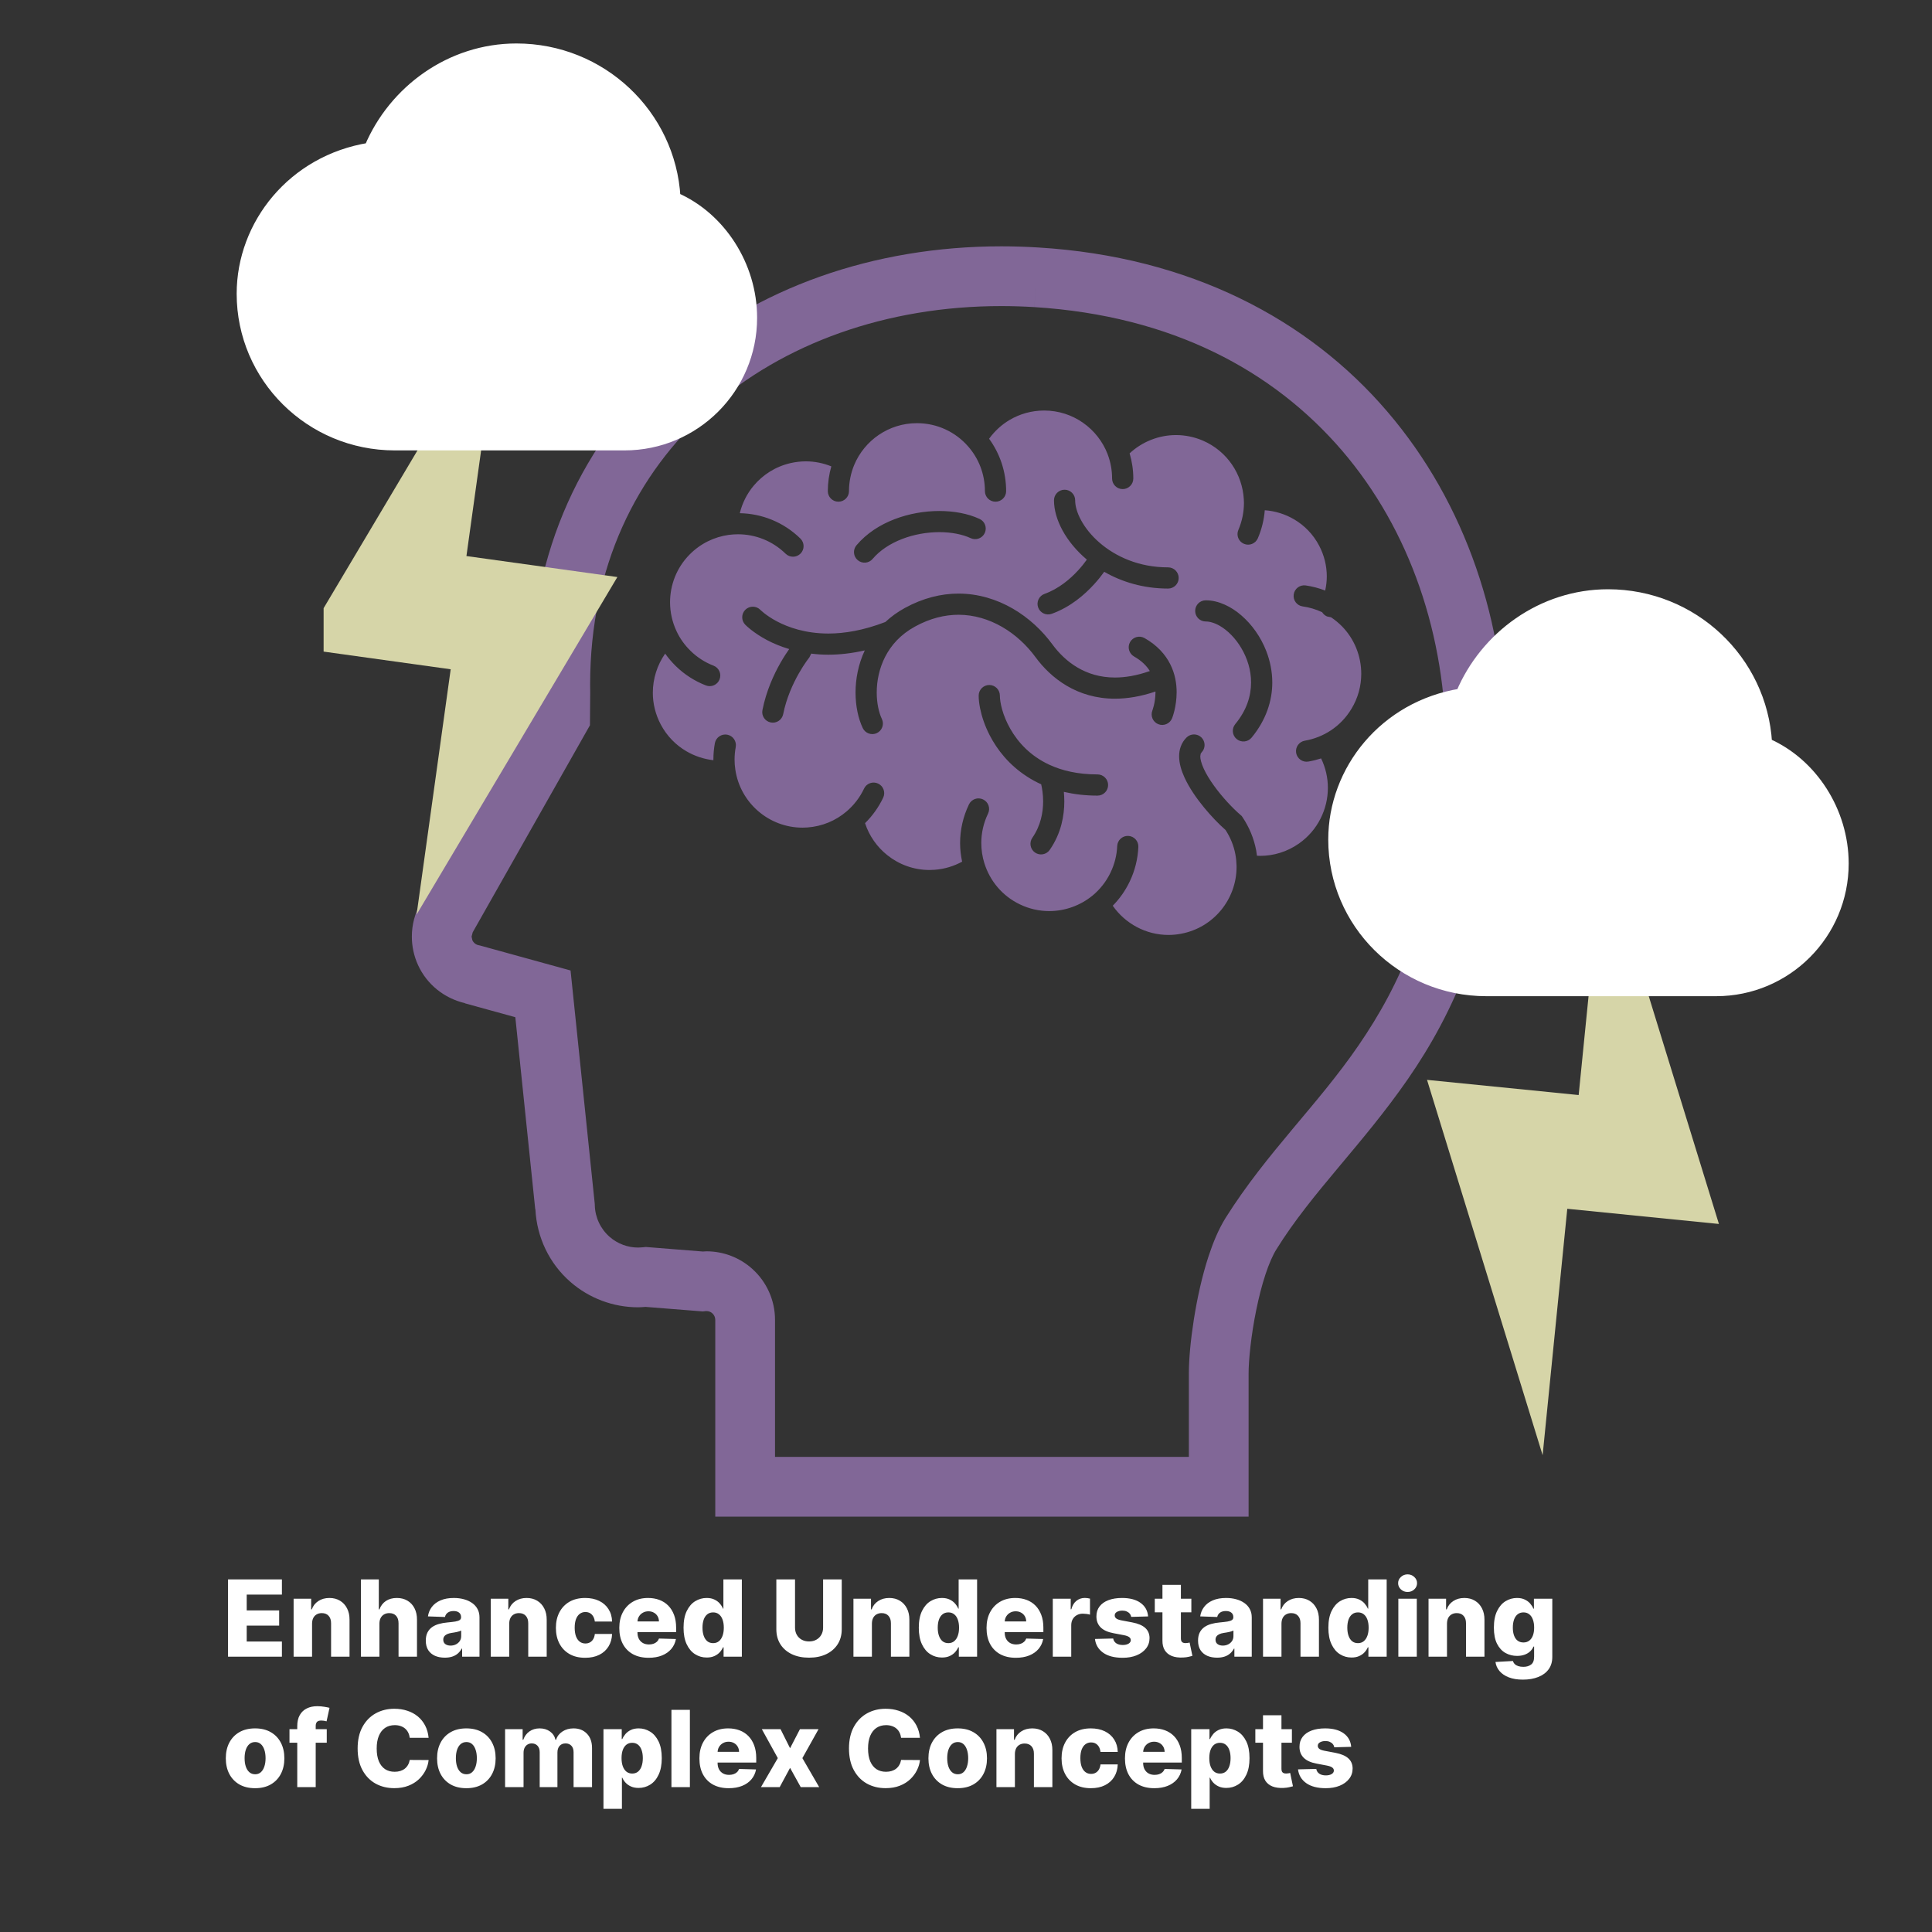 <svg width="400" height="400" viewBox="0 0 400 400" fill="none" xmlns="http://www.w3.org/2000/svg">
<rect x="0" y="0" width="400" height="400" fill="#333333" stroke="none"/>
<g clip-path="url(#clip0_1_2)">
<g clip-path="url(#clip1_1_2)">
<path d="M277.78 129.614C277.124 128.95 276.387 128.342 275.577 127.802L274.748 127.629C274.313 127.44 273.967 127.13 273.741 126.755C272.445 126.143 271.087 125.749 269.707 125.551C268.514 125.386 267.677 124.279 267.85 123.078C268.011 121.879 269.126 121.041 270.319 121.206C271.684 121.407 273.052 121.754 274.365 122.269C274.578 121.311 274.699 120.332 274.699 119.346C274.695 117.188 274.188 115.009 273.109 112.96C271.876 110.616 270.069 108.788 267.955 107.54C266.102 106.445 264.009 105.793 261.858 105.64C261.702 107.6 261.235 109.553 260.421 111.446C259.938 112.557 258.654 113.069 257.538 112.589C256.427 112.114 255.912 110.826 256.391 109.714C257.172 107.891 257.538 106.014 257.547 104.154L257.518 103.361C257.369 100.784 256.516 98.295 255.062 96.173C253.608 94.055 251.571 92.32 249.035 91.221C247.215 90.443 245.33 90.077 243.474 90.077C239.918 90.077 236.475 91.447 233.875 93.862C234.361 95.517 234.639 97.26 234.639 99.073C234.639 100.281 233.649 101.263 232.441 101.263C231.233 101.263 230.246 100.281 230.246 99.073C230.246 97.297 229.92 95.613 229.324 94.047H229.329C228.318 91.41 226.53 89.139 224.239 87.537C221.956 85.934 219.19 84.996 216.178 84.996C213.565 84.996 211.129 85.709 209.035 86.941C207.36 87.931 205.914 89.268 204.779 90.838C206.998 93.878 208.31 97.635 208.31 101.686C208.31 102.894 207.324 103.872 206.112 103.872C204.903 103.872 203.917 102.894 203.917 101.686C203.917 98.127 202.608 94.889 200.43 92.413C197.846 89.461 194.073 87.614 189.845 87.614C186.91 87.614 184.208 88.503 181.948 90.033C179.698 91.564 177.906 93.73 176.847 96.275C176.162 97.937 175.772 99.77 175.772 101.686C175.772 102.894 174.793 103.872 173.581 103.872C172.369 103.872 171.391 102.894 171.391 101.686C171.391 99.906 171.649 98.191 172.116 96.556C170.465 95.888 168.677 95.517 166.841 95.517C165.799 95.517 164.752 95.638 163.688 95.876C160.564 96.597 157.951 98.28 156.038 100.559C154.661 102.202 153.678 104.154 153.167 106.252C157.697 106.332 162.222 108.084 165.718 111.506C166.58 112.356 166.596 113.741 165.75 114.603C164.901 115.472 163.515 115.481 162.65 114.639C159.904 111.962 156.365 110.62 152.805 110.616C152.169 110.616 151.532 110.66 150.896 110.741H150.888H150.884C147.901 111.156 145.026 112.516 142.742 114.844C140.061 117.582 138.732 121.118 138.728 124.685C138.728 126.719 139.171 128.768 140.056 130.653C140.745 132.138 141.712 133.523 142.96 134.739V134.743C144.369 136.128 145.996 137.151 147.732 137.819C148.855 138.258 149.423 139.527 148.98 140.654C148.541 141.789 147.277 142.353 146.146 141.91C143.879 141.032 141.737 139.688 139.884 137.872C139.075 137.074 138.354 136.225 137.714 135.323C136.059 137.695 135.161 140.533 135.161 143.424C135.161 145.664 135.697 147.922 136.828 150.044C138.1 152.42 139.941 154.272 142.107 155.536C143.818 156.539 145.731 157.171 147.704 157.393L147.7 157.26C147.7 156.1 147.809 154.965 148.006 153.861C148.232 152.67 149.379 151.892 150.563 152.106C151.755 152.327 152.54 153.47 152.327 154.662C152.169 155.503 152.085 156.377 152.085 157.259L152.121 158.278L152.238 159.305V159.317L152.242 159.337C153.249 166.215 159.192 171.356 166.149 171.356L167.16 171.316H167.164C170.249 171.094 173.019 169.902 175.217 168.046C176.759 166.746 178.023 165.115 178.89 163.278C179.401 162.179 180.717 161.713 181.809 162.232C182.904 162.747 183.371 164.051 182.856 165.147C181.918 167.124 180.637 168.908 179.099 170.426C179.961 173.075 181.579 175.35 183.693 177.041C186.11 178.978 189.157 180.122 192.451 180.122L193.466 180.082H193.47C195.556 179.933 197.484 179.333 199.196 178.398C198.93 177.138 198.777 175.85 198.777 174.545C198.777 171.855 199.377 169.113 200.617 166.536C201.145 165.445 202.453 164.99 203.541 165.517C204.632 166.037 205.095 167.35 204.567 168.441C203.613 170.418 203.166 172.496 203.166 174.545C203.166 175.978 203.388 177.408 203.814 178.765H203.819C204.942 182.344 207.479 185.473 211.131 187.228C213.104 188.183 215.181 188.63 217.227 188.63C220.476 188.63 223.653 187.494 226.174 185.437L226.182 185.433C227.713 184.172 228.993 182.578 229.915 180.673L229.919 180.665C230.777 178.885 231.228 177.021 231.304 175.161C231.36 173.952 232.379 173.01 233.595 173.067C234.803 173.119 235.737 174.142 235.684 175.35C235.579 177.79 234.988 180.254 233.864 182.577V182.573C232.962 184.453 231.775 186.109 230.382 187.522C232.966 191.234 237.267 193.574 241.918 193.57C242.779 193.57 243.657 193.489 244.539 193.32C247.925 192.684 250.78 190.892 252.809 188.428C254.835 185.959 256.015 182.823 256.015 179.512L256.011 179.215V179.199C255.995 178.454 255.918 177.673 255.773 176.887C255.423 175.023 254.71 173.331 253.732 171.838C252.315 170.589 250.74 168.959 249.255 167.147C247.672 165.214 246.215 163.1 245.236 160.97C244.592 159.545 244.133 158.104 244.125 156.586C244.125 155.913 244.217 155.217 244.471 154.549C244.717 153.868 245.119 153.224 245.659 152.692C246.512 151.843 247.897 151.843 248.755 152.692C249.609 153.554 249.609 154.947 248.755 155.797L248.59 156.059L248.505 156.586C248.497 157.138 248.727 158.072 249.222 159.147C249.713 160.218 250.442 161.422 251.3 162.61C252.999 164.989 255.202 167.325 256.86 168.75L257.086 168.944L257.251 169.189C258.608 171.211 259.603 173.538 260.082 176.079V176.083L260.239 177.17L260.895 177.198C263.674 177.194 266.472 176.372 268.932 174.645C270.889 173.268 272.379 171.5 273.386 169.515C274.396 167.526 274.924 165.327 274.924 163.113C274.924 161.039 274.456 158.957 273.522 157.021C272.656 157.299 271.778 157.52 270.889 157.673C269.697 157.886 268.565 157.077 268.352 155.886C268.15 154.69 268.956 153.562 270.148 153.353C274.029 152.684 277.585 150.422 279.783 146.79C281.177 144.507 281.833 141.994 281.833 139.51C281.833 135.849 280.419 132.27 277.786 129.616L277.78 129.614ZM177.331 112.888C179.424 110.411 182.203 108.651 185.19 107.5C188.19 106.348 191.403 105.796 194.488 105.796C197.488 105.801 200.37 106.308 202.818 107.444C203.914 107.943 204.393 109.251 203.885 110.351C203.382 111.446 202.081 111.929 200.974 111.422C199.283 110.629 196.968 110.174 194.488 110.174C191.935 110.174 189.213 110.644 186.769 111.595C184.325 112.533 182.179 113.935 180.668 115.714C179.895 116.641 178.506 116.761 177.58 115.972C176.658 115.191 176.542 113.81 177.331 112.888ZM227.227 164.725C224.678 164.725 222.367 164.435 220.257 163.948C220.314 164.552 220.354 165.224 220.354 165.937C220.354 167.367 220.196 169.001 219.75 170.716C219.299 172.427 218.538 174.227 217.338 175.955C216.65 176.953 215.284 177.199 214.29 176.51C213.291 175.821 213.05 174.461 213.73 173.458C214.615 172.181 215.167 170.877 215.506 169.592C215.844 168.308 215.969 167.06 215.969 165.937C215.973 164.386 215.735 163.11 215.566 162.381C214.495 161.898 213.508 161.354 212.587 160.746C208.915 158.37 206.459 155.234 204.916 152.25C203.882 150.249 203.253 148.316 202.915 146.637C202.722 145.678 202.625 144.809 202.625 144.019C202.625 142.803 203.608 141.821 204.82 141.821C206.031 141.821 207.014 142.803 207.014 144.019C207.01 144.655 207.147 145.723 207.493 146.935C207.84 148.151 208.391 149.532 209.188 150.921C210.787 153.715 213.328 156.514 217.25 158.33C219.871 159.546 223.132 160.335 227.227 160.335C228.439 160.335 229.421 161.318 229.421 162.529C229.421 163.743 228.439 164.725 227.227 164.725ZM242.665 148.715C242.214 149.835 240.938 150.383 239.81 149.935C238.687 149.484 238.147 148.216 238.59 147.093V147.088L238.602 147.056L238.667 146.863L238.893 146.074C239.058 145.382 239.227 144.403 239.227 143.328L239.223 143.175C236.211 144.198 233.417 144.656 230.844 144.656C226.954 144.664 223.588 143.598 220.85 141.979C218.108 140.361 215.974 138.218 214.379 136.04C212.567 133.572 210.192 131.357 207.47 129.791C204.74 128.22 201.688 127.286 198.447 127.278C195.608 127.286 192.588 127.995 189.435 129.726C186.444 131.369 184.519 133.555 183.275 135.955C182.039 138.359 181.515 140.984 181.519 143.376C181.511 145.591 181.978 147.595 182.586 148.86C183.105 149.955 182.634 151.26 181.543 151.779C180.452 152.299 179.143 151.828 178.624 150.737C177.67 148.715 177.138 146.17 177.13 143.376C177.134 140.598 177.686 137.561 179.043 134.659C176.322 135.275 173.793 135.549 171.49 135.549C170.245 135.549 169.073 135.468 167.958 135.323L167.551 136.145L167.547 136.152L167.515 136.185L167.398 136.334L166.931 136.97C166.532 137.542 165.98 138.376 165.38 139.438C164.185 141.544 162.816 144.516 162.151 147.853C161.914 149.041 160.762 149.819 159.574 149.577C158.386 149.339 157.613 148.188 157.859 146.992C158.648 143.034 160.207 139.667 161.563 137.272C162.272 136.032 162.921 135.05 163.395 134.381C161.608 133.846 160.061 133.189 158.797 132.52C155.91 130.986 154.408 129.448 154.28 129.323C153.442 128.449 153.466 127.064 154.336 126.223C155.209 125.385 156.591 125.409 157.432 126.271L157.457 126.295L157.585 126.42L158.213 126.947C158.784 127.398 159.667 128.018 160.846 128.646C163.214 129.894 166.749 131.159 171.489 131.167C174.818 131.167 178.744 130.531 183.306 128.776C184.462 127.7 185.794 126.718 187.325 125.881C191.077 123.823 194.858 122.897 198.446 122.897C202.545 122.897 206.358 124.089 209.66 125.989C212.961 127.898 215.76 130.511 217.914 133.451C219.223 135.226 220.942 136.946 223.072 138.197C225.214 139.454 227.746 140.272 230.843 140.275C232.965 140.275 235.356 139.881 238.062 138.93C237.402 137.871 236.42 136.848 234.801 135.922C233.746 135.322 233.372 133.986 233.968 132.935C234.567 131.876 235.9 131.513 236.955 132.101C239.548 133.563 241.284 135.5 242.29 137.525C243.309 139.542 243.611 141.588 243.611 143.327C243.599 146.364 242.725 148.559 242.665 148.715ZM241.844 121.855C236.722 121.855 232.241 120.474 228.617 118.384C228.105 119.093 227.421 119.983 226.539 120.949C224.554 123.127 221.638 125.684 217.737 127.085C216.589 127.488 215.341 126.9 214.934 125.757C214.528 124.613 215.128 123.361 216.259 122.958C219.138 121.931 221.546 119.914 223.213 118.09C223.986 117.256 224.586 116.467 225.021 115.863C222.859 114.036 221.152 111.954 219.98 109.812C218.869 107.758 218.224 105.64 218.217 103.583C218.217 102.375 219.199 101.392 220.411 101.392C221.619 101.392 222.601 102.375 222.601 103.583C222.593 104.69 222.98 106.168 223.833 107.718C224.675 109.272 225.955 110.891 227.63 112.341C230.98 115.244 235.816 117.466 241.844 117.466C243.056 117.466 244.034 118.453 244.034 119.665C244.034 120.872 243.055 121.855 241.844 121.855ZM259.125 152.726C258.356 153.652 256.971 153.789 256.037 153.012C255.103 152.243 254.974 150.858 255.739 149.928C258.131 147.024 259.013 144.101 259.02 141.303C259.029 138.754 258.247 136.294 257.023 134.22C255.815 132.15 254.145 130.492 252.538 129.57C251.459 128.95 250.444 128.672 249.639 128.672C248.426 128.672 247.448 127.694 247.448 126.482C247.448 125.27 248.427 124.287 249.639 124.287C250.971 124.287 252.276 124.613 253.516 125.161C254.752 125.701 255.92 126.47 257.007 127.408C259.177 129.284 261.022 131.837 262.181 134.829C262.946 136.826 263.413 139.017 263.413 141.304C263.417 145.064 262.133 149.09 259.125 152.726Z" fill="#816797"/>
<path d="M155.587 262.561L155.736 262.693C155.732 262.689 155.732 262.689 155.728 262.685L155.587 262.561Z" fill="#816797"/>
<path d="M287.211 85.197C270.898 66.124 246.365 53.134 214.93 51.237C212.373 51.08 209.829 51 207.308 51C180.87 51 156.549 59.584 138.72 75.344C120.879 91.064 109.77 114.079 109.81 141.645C109.81 142.269 109.814 142.893 109.826 143.522L109.798 146.847L87.105 186.923C85.885 189.085 85.268 191.497 85.268 193.909C85.268 195.922 85.696 197.944 86.561 199.828C88.393 203.826 91.996 206.701 96.264 207.691L96.256 207.727L106.693 210.602L110.816 250.372L110.849 250.368C111.139 256.163 113.724 261.602 118.113 265.419C122.015 268.818 126.995 270.662 132.117 270.662C132.636 270.662 133.148 270.614 133.663 270.578L145.489 271.516L146.081 271.452L146.27 271.443C146.725 271.443 147.148 271.605 147.474 271.898L147.494 271.919C147.869 272.257 148.09 272.752 148.09 273.26V314H258.509V307.815C258.509 307.815 258.509 291.061 258.509 284.378C258.497 281.687 259.033 276.369 260.088 271.239C260.611 268.666 261.259 266.101 261.992 263.883C262.717 261.669 263.555 259.784 264.255 258.685C271.6 246.847 281.984 237.135 291.494 223.401C300.993 209.678 309.09 191.877 311.309 164.867C311.591 161.481 311.732 158.094 311.732 154.725C311.732 129.119 303.55 104.254 287.211 85.197ZM298.98 163.835C296.834 188.941 289.811 203.963 281.307 216.385C272.815 228.795 262.314 238.551 253.766 252.125C252.276 254.525 251.185 257.183 250.247 260.009C248.854 264.241 247.859 268.855 247.179 273.152C246.502 277.46 246.144 281.366 246.14 284.378C246.14 288.67 246.14 295.161 246.14 301.631H160.46V273.26C160.46 269.229 158.744 265.392 155.74 262.699C153.119 260.343 149.737 259.071 146.27 259.071C146.016 259.071 145.771 259.099 145.521 259.115L133.707 258.173L133.128 258.237L132.117 258.294C129.967 258.294 127.873 257.517 126.234 256.091C124.342 254.444 123.222 252.077 123.149 249.56L123.146 249.327L118.129 200.928L99.325 195.742L99.099 195.698C98.528 195.585 98.049 195.207 97.803 194.675L97.637 193.91L97.871 193.016L122.143 150.154L122.195 143.458V143.369C122.183 142.79 122.179 142.217 122.179 141.646C122.22 117.375 131.653 98.16 146.914 84.611C162.191 71.093 183.523 63.37 207.308 63.37C209.575 63.37 211.862 63.443 214.165 63.584L214.548 57.411L214.169 63.584C242.649 65.376 263.611 76.739 277.82 93.251C292.006 109.776 299.363 131.724 299.363 154.724C299.363 157.747 299.238 160.787 298.98 163.835Z" fill="#816797"/>
<path d="M127.82 119.47L96.57 115.125L103.629 64.345L62.06 134.222L93.311 138.567L86.251 189.347L127.82 119.47Z" fill="#D6D5A8"/>
</g>
<path d="M295.451 223.576L326.846 226.717L331.949 175.703L355.884 253.408L324.489 250.267L319.385 301.281L295.451 223.576Z" fill="#D6D5A8"/>
<path d="M50 60.815C50 78.176 64.204 92.25 81.725 92.25H129.312C143.914 92.25 155.75 80.405 155.75 65.794C155.75 54.946 149.225 44.926 139.887 40.844C138.899 23.645 124.518 10 106.925 10C93.189 10 81.413 18.732 76.438 30.562C60.575 33.133 50 46.426 50 60.815Z" fill="white" stroke="white" stroke-width="2" stroke-linecap="round" stroke-linejoin="round"/>
<path d="M276 173.815C276 191.176 290.204 205.25 307.725 205.25H355.312C369.914 205.25 381.75 193.405 381.75 178.794C381.75 167.946 375.225 157.926 365.887 153.844C364.899 136.645 350.518 123 332.925 123C319.189 123 307.413 131.732 302.438 143.562C286.575 146.133 276 159.426 276 173.815Z" fill="white" stroke="white" stroke-width="2" stroke-linecap="round" stroke-linejoin="round"/>
<path d="M47.211 343V327H58.367V330.141H51.078V333.422H57.797V336.57H51.078V339.859H58.367V343H47.211ZM64.609 336.156V343H60.789V331H64.422V333.203H64.555C64.82 332.469 65.273 331.893 65.914 331.477C66.555 331.055 67.318 330.844 68.203 330.844C69.047 330.844 69.779 331.034 70.398 331.414C71.023 331.789 71.508 332.315 71.852 332.992C72.201 333.664 72.372 334.451 72.367 335.352V343H68.547V336.102C68.552 335.435 68.383 334.914 68.039 334.539C67.701 334.164 67.229 333.977 66.625 333.977C66.224 333.977 65.87 334.065 65.562 334.242C65.26 334.414 65.026 334.661 64.859 334.984C64.698 335.307 64.615 335.698 64.609 336.156ZM78.553 336.156V343H74.732V327H78.428V333.203H78.561C78.831 332.464 79.274 331.885 79.889 331.469C80.508 331.052 81.266 330.844 82.162 330.844C83.006 330.844 83.74 331.031 84.365 331.406C84.99 331.776 85.475 332.299 85.818 332.977C86.167 333.654 86.339 334.445 86.334 335.352V343H82.514V336.102C82.519 335.435 82.352 334.914 82.014 334.539C81.675 334.164 81.199 333.977 80.584 333.977C80.183 333.977 79.829 334.065 79.522 334.242C79.219 334.414 78.982 334.661 78.811 334.984C78.644 335.307 78.558 335.698 78.553 336.156ZM92.102 343.203C91.336 343.203 90.656 343.076 90.062 342.82C89.474 342.56 89.008 342.169 88.664 341.648C88.326 341.122 88.156 340.464 88.156 339.672C88.156 339.005 88.273 338.443 88.508 337.984C88.742 337.526 89.065 337.154 89.477 336.867C89.888 336.581 90.362 336.365 90.898 336.219C91.435 336.068 92.008 335.966 92.617 335.914C93.299 335.852 93.849 335.786 94.266 335.719C94.682 335.646 94.984 335.544 95.172 335.414C95.365 335.279 95.461 335.089 95.461 334.844V334.805C95.461 334.404 95.323 334.094 95.047 333.875C94.771 333.656 94.398 333.547 93.93 333.547C93.424 333.547 93.018 333.656 92.711 333.875C92.404 334.094 92.208 334.396 92.125 334.781L88.602 334.656C88.706 333.927 88.974 333.276 89.406 332.703C89.844 332.125 90.443 331.672 91.203 331.344C91.969 331.01 92.888 330.844 93.961 330.844C94.727 330.844 95.432 330.935 96.078 331.117C96.724 331.294 97.287 331.555 97.766 331.898C98.245 332.237 98.615 332.654 98.875 333.148C99.141 333.643 99.273 334.208 99.273 334.844V343H95.68V341.328H95.586C95.372 341.734 95.099 342.078 94.766 342.359C94.438 342.641 94.049 342.852 93.602 342.992C93.159 343.133 92.659 343.203 92.102 343.203ZM93.281 340.703C93.693 340.703 94.062 340.62 94.391 340.453C94.724 340.286 94.99 340.057 95.188 339.766C95.385 339.469 95.484 339.125 95.484 338.734V337.594C95.375 337.651 95.242 337.703 95.086 337.75C94.935 337.797 94.768 337.841 94.586 337.883C94.404 337.924 94.216 337.961 94.023 337.992C93.831 338.023 93.646 338.052 93.469 338.078C93.109 338.135 92.802 338.224 92.547 338.344C92.297 338.464 92.104 338.62 91.969 338.812C91.838 339 91.773 339.224 91.773 339.484C91.773 339.88 91.914 340.182 92.195 340.391C92.482 340.599 92.844 340.703 93.281 340.703ZM105.43 336.156V343H101.609V331H105.242V333.203H105.375C105.641 332.469 106.094 331.893 106.734 331.477C107.375 331.055 108.138 330.844 109.023 330.844C109.867 330.844 110.599 331.034 111.219 331.414C111.844 331.789 112.328 332.315 112.672 332.992C113.021 333.664 113.193 334.451 113.188 335.352V343H109.367V336.102C109.372 335.435 109.203 334.914 108.859 334.539C108.521 334.164 108.049 333.977 107.445 333.977C107.044 333.977 106.69 334.065 106.383 334.242C106.081 334.414 105.846 334.661 105.68 334.984C105.518 335.307 105.435 335.698 105.43 336.156ZM121.154 343.227C119.889 343.227 118.803 342.966 117.896 342.445C116.995 341.924 116.303 341.201 115.818 340.273C115.334 339.341 115.092 338.263 115.092 337.039C115.092 335.81 115.334 334.732 115.818 333.805C116.308 332.872 117.003 332.146 117.904 331.625C118.811 331.104 119.891 330.844 121.146 330.844C122.256 330.844 123.222 331.044 124.045 331.445C124.873 331.846 125.519 332.414 125.982 333.148C126.451 333.878 126.699 334.734 126.725 335.719H123.154C123.081 335.104 122.873 334.622 122.529 334.273C122.191 333.924 121.748 333.75 121.201 333.75C120.758 333.75 120.37 333.875 120.037 334.125C119.704 334.37 119.443 334.734 119.256 335.219C119.074 335.698 118.982 336.292 118.982 337C118.982 337.708 119.074 338.307 119.256 338.797C119.443 339.281 119.704 339.648 120.037 339.898C120.37 340.143 120.758 340.266 121.201 340.266C121.555 340.266 121.868 340.19 122.139 340.039C122.415 339.888 122.641 339.667 122.818 339.375C122.995 339.078 123.107 338.719 123.154 338.297H126.725C126.688 339.286 126.441 340.151 125.982 340.891C125.529 341.63 124.891 342.206 124.068 342.617C123.251 343.023 122.279 343.227 121.154 343.227ZM134.289 343.227C133.034 343.227 131.951 342.979 131.039 342.484C130.133 341.984 129.435 341.273 128.945 340.352C128.461 339.424 128.219 338.323 128.219 337.047C128.219 335.807 128.464 334.724 128.953 333.797C129.443 332.865 130.133 332.141 131.023 331.625C131.914 331.104 132.964 330.844 134.172 330.844C135.026 330.844 135.807 330.977 136.516 331.242C137.224 331.508 137.836 331.901 138.352 332.422C138.867 332.943 139.268 333.586 139.555 334.352C139.841 335.112 139.984 335.984 139.984 336.969V337.922H129.555V335.703H136.43C136.424 335.297 136.328 334.935 136.141 334.617C135.953 334.299 135.695 334.052 135.367 333.875C135.044 333.693 134.672 333.602 134.25 333.602C133.823 333.602 133.44 333.698 133.102 333.891C132.763 334.078 132.495 334.336 132.297 334.664C132.099 334.987 131.995 335.354 131.984 335.766V338.023C131.984 338.513 132.081 338.943 132.273 339.312C132.466 339.677 132.74 339.961 133.094 340.164C133.448 340.367 133.87 340.469 134.359 340.469C134.698 340.469 135.005 340.422 135.281 340.328C135.557 340.234 135.794 340.096 135.992 339.914C136.19 339.732 136.339 339.508 136.438 339.242L139.945 339.344C139.799 340.13 139.479 340.815 138.984 341.398C138.495 341.977 137.852 342.427 137.055 342.75C136.258 343.068 135.336 343.227 134.289 343.227ZM146.318 343.172C145.433 343.172 144.628 342.943 143.904 342.484C143.18 342.026 142.602 341.339 142.17 340.422C141.738 339.505 141.521 338.367 141.521 337.008C141.521 335.596 141.745 334.435 142.193 333.523C142.641 332.612 143.227 331.937 143.951 331.5C144.68 331.062 145.464 330.844 146.303 330.844C146.933 330.844 147.472 330.953 147.92 331.172C148.368 331.385 148.738 331.661 149.029 332C149.321 332.339 149.542 332.69 149.693 333.055H149.771V327H153.592V343H149.811V341.055H149.693C149.532 341.424 149.303 341.771 149.006 342.094C148.709 342.417 148.337 342.677 147.889 342.875C147.446 343.073 146.923 343.172 146.318 343.172ZM147.646 340.195C148.11 340.195 148.506 340.065 148.834 339.805C149.162 339.539 149.415 339.167 149.592 338.687C149.769 338.208 149.857 337.646 149.857 337C149.857 336.344 149.769 335.779 149.592 335.305C149.42 334.831 149.167 334.466 148.834 334.211C148.506 333.956 148.11 333.828 147.646 333.828C147.173 333.828 146.771 333.958 146.443 334.219C146.115 334.479 145.865 334.846 145.693 335.32C145.527 335.794 145.443 336.354 145.443 337C145.443 337.646 145.529 338.208 145.701 338.687C145.873 339.167 146.12 339.539 146.443 339.805C146.771 340.065 147.173 340.195 147.646 340.195ZM170.414 327H174.273V337.32C174.273 338.513 173.99 339.552 173.422 340.437C172.854 341.318 172.063 342 171.047 342.484C170.031 342.964 168.852 343.203 167.508 343.203C166.148 343.203 164.961 342.964 163.945 342.484C162.93 342 162.141 341.318 161.578 340.437C161.016 339.552 160.734 338.513 160.734 337.32V327H164.602V336.984C164.602 337.536 164.721 338.029 164.961 338.461C165.206 338.893 165.547 339.232 165.984 339.477C166.422 339.721 166.93 339.844 167.508 339.844C168.086 339.844 168.591 339.721 169.023 339.477C169.461 339.232 169.802 338.893 170.047 338.461C170.292 338.029 170.414 337.536 170.414 336.984V327ZM180.518 336.156V343H176.697V331H180.33V333.203H180.463C180.729 332.469 181.182 331.893 181.822 331.477C182.463 331.055 183.226 330.844 184.111 330.844C184.955 330.844 185.687 331.034 186.307 331.414C186.932 331.789 187.416 332.315 187.76 332.992C188.109 333.664 188.281 334.451 188.275 335.352V343H184.455V336.102C184.46 335.435 184.291 334.914 183.947 334.539C183.609 334.164 183.137 333.977 182.533 333.977C182.132 333.977 181.778 334.065 181.471 334.242C181.169 334.414 180.934 334.661 180.768 334.984C180.606 335.307 180.523 335.698 180.518 336.156ZM195.023 343.172C194.138 343.172 193.333 342.943 192.609 342.484C191.885 342.026 191.307 341.339 190.875 340.422C190.443 339.505 190.227 338.367 190.227 337.008C190.227 335.596 190.451 334.435 190.898 333.523C191.346 332.612 191.932 331.937 192.656 331.5C193.385 331.062 194.169 330.844 195.008 330.844C195.638 330.844 196.177 330.953 196.625 331.172C197.073 331.385 197.443 331.661 197.734 332C198.026 332.339 198.247 332.69 198.398 333.055H198.477V327H202.297V343H198.516V341.055H198.398C198.237 341.424 198.008 341.771 197.711 342.094C197.414 342.417 197.042 342.677 196.594 342.875C196.151 343.073 195.628 343.172 195.023 343.172ZM196.352 340.195C196.815 340.195 197.211 340.065 197.539 339.805C197.867 339.539 198.12 339.167 198.297 338.687C198.474 338.208 198.563 337.646 198.563 337C198.563 336.344 198.474 335.779 198.297 335.305C198.125 334.831 197.872 334.466 197.539 334.211C197.211 333.956 196.815 333.828 196.352 333.828C195.878 333.828 195.477 333.958 195.148 334.219C194.82 334.479 194.57 334.846 194.398 335.32C194.232 335.794 194.148 336.354 194.148 337C194.148 337.646 194.234 338.208 194.406 338.687C194.578 339.167 194.826 339.539 195.148 339.805C195.477 340.065 195.878 340.195 196.352 340.195ZM210.322 343.227C209.067 343.227 207.984 342.979 207.072 342.484C206.166 341.984 205.468 341.273 204.979 340.352C204.494 339.424 204.252 338.323 204.252 337.047C204.252 335.807 204.497 334.724 204.986 333.797C205.476 332.865 206.166 332.141 207.057 331.625C207.947 331.104 208.997 330.844 210.205 330.844C211.059 330.844 211.84 330.977 212.549 331.242C213.257 331.508 213.869 331.901 214.385 332.422C214.9 332.943 215.301 333.586 215.588 334.352C215.874 335.112 216.018 335.984 216.018 336.969V337.922H205.588V335.703H212.463C212.458 335.297 212.361 334.935 212.174 334.617C211.986 334.299 211.729 334.052 211.4 333.875C211.077 333.693 210.705 333.602 210.283 333.602C209.856 333.602 209.473 333.698 209.135 333.891C208.796 334.078 208.528 334.336 208.33 334.664C208.132 334.987 208.028 335.354 208.018 335.766V338.023C208.018 338.513 208.114 338.943 208.307 339.312C208.499 339.677 208.773 339.961 209.127 340.164C209.481 340.367 209.903 340.469 210.393 340.469C210.731 340.469 211.038 340.422 211.314 340.328C211.59 340.234 211.827 340.096 212.025 339.914C212.223 339.732 212.372 339.508 212.471 339.242L215.979 339.344C215.833 340.13 215.512 340.815 215.018 341.398C214.528 341.977 213.885 342.427 213.088 342.75C212.291 343.068 211.369 343.227 210.322 343.227ZM217.969 343V331H221.68V333.187H221.805C222.023 332.396 222.38 331.807 222.875 331.422C223.37 331.031 223.945 330.836 224.602 330.836C224.779 330.836 224.961 330.849 225.148 330.875C225.336 330.896 225.51 330.93 225.672 330.977V334.297C225.49 334.234 225.25 334.185 224.953 334.148C224.661 334.112 224.401 334.094 224.172 334.094C223.719 334.094 223.31 334.195 222.945 334.398C222.586 334.596 222.302 334.875 222.094 335.234C221.891 335.589 221.789 336.005 221.789 336.484V343H217.969ZM237.705 334.664L234.197 334.758C234.161 334.508 234.062 334.286 233.9 334.094C233.739 333.896 233.528 333.742 233.268 333.633C233.012 333.518 232.715 333.461 232.377 333.461C231.934 333.461 231.557 333.549 231.244 333.727C230.937 333.904 230.786 334.143 230.791 334.445C230.786 334.68 230.88 334.883 231.072 335.055C231.27 335.227 231.622 335.365 232.127 335.469L234.439 335.906C235.637 336.135 236.528 336.516 237.111 337.047C237.7 337.578 237.997 338.281 238.002 339.156C237.997 339.979 237.752 340.695 237.268 341.305C236.788 341.914 236.132 342.388 235.299 342.727C234.465 343.06 233.512 343.227 232.439 343.227C230.726 343.227 229.374 342.875 228.385 342.172C227.4 341.464 226.838 340.516 226.697 339.328L230.471 339.234C230.554 339.672 230.77 340.005 231.119 340.234C231.468 340.464 231.913 340.578 232.455 340.578C232.945 340.578 233.343 340.487 233.65 340.305C233.958 340.122 234.114 339.88 234.119 339.578C234.114 339.307 233.994 339.091 233.76 338.93C233.525 338.763 233.158 338.633 232.658 338.539L230.564 338.141C229.361 337.922 228.465 337.518 227.877 336.93C227.288 336.336 226.997 335.581 227.002 334.664C226.997 333.862 227.21 333.177 227.643 332.609C228.075 332.036 228.689 331.599 229.486 331.297C230.283 330.995 231.223 330.844 232.307 330.844C233.932 330.844 235.213 331.185 236.15 331.867C237.088 332.544 237.606 333.477 237.705 334.664ZM246.656 331V333.812H239.086V331H246.656ZM240.672 328.125H244.492V339.227C244.492 339.461 244.529 339.651 244.602 339.797C244.68 339.937 244.792 340.039 244.938 340.102C245.083 340.159 245.258 340.188 245.461 340.188C245.607 340.188 245.76 340.174 245.922 340.148C246.089 340.117 246.214 340.091 246.297 340.07L246.875 342.828C246.693 342.88 246.435 342.945 246.102 343.023C245.773 343.102 245.38 343.151 244.922 343.172C244.026 343.214 243.258 343.109 242.617 342.859C241.982 342.604 241.495 342.208 241.156 341.672C240.823 341.135 240.661 340.461 240.672 339.648V328.125ZM251.988 343.203C251.223 343.203 250.543 343.076 249.949 342.82C249.361 342.56 248.895 342.169 248.551 341.648C248.212 341.122 248.043 340.464 248.043 339.672C248.043 339.005 248.16 338.443 248.395 337.984C248.629 337.526 248.952 337.154 249.363 336.867C249.775 336.581 250.249 336.365 250.785 336.219C251.322 336.068 251.895 335.966 252.504 335.914C253.186 335.852 253.736 335.786 254.152 335.719C254.569 335.646 254.871 335.544 255.059 335.414C255.251 335.279 255.348 335.089 255.348 334.844V334.805C255.348 334.404 255.21 334.094 254.934 333.875C254.658 333.656 254.285 333.547 253.816 333.547C253.311 333.547 252.905 333.656 252.598 333.875C252.29 334.094 252.095 334.396 252.012 334.781L248.488 334.656C248.592 333.927 248.861 333.276 249.293 332.703C249.73 332.125 250.329 331.672 251.09 331.344C251.855 331.01 252.775 330.844 253.848 330.844C254.613 330.844 255.319 330.935 255.965 331.117C256.611 331.294 257.173 331.555 257.652 331.898C258.132 332.237 258.501 332.654 258.762 333.148C259.027 333.643 259.16 334.208 259.16 334.844V343H255.566V341.328H255.473C255.259 341.734 254.986 342.078 254.652 342.359C254.324 342.641 253.936 342.852 253.488 342.992C253.046 343.133 252.546 343.203 251.988 343.203ZM253.168 340.703C253.579 340.703 253.949 340.62 254.277 340.453C254.611 340.286 254.876 340.057 255.074 339.766C255.272 339.469 255.371 339.125 255.371 338.734V337.594C255.262 337.651 255.129 337.703 254.973 337.75C254.822 337.797 254.655 337.841 254.473 337.883C254.29 337.924 254.103 337.961 253.91 337.992C253.717 338.023 253.533 338.052 253.355 338.078C252.996 338.135 252.689 338.224 252.434 338.344C252.184 338.464 251.991 338.62 251.855 338.812C251.725 339 251.66 339.224 251.66 339.484C251.66 339.88 251.801 340.182 252.082 340.391C252.368 340.599 252.73 340.703 253.168 340.703ZM265.316 336.156V343H261.496V331H265.129V333.203H265.262C265.527 332.469 265.98 331.893 266.621 331.477C267.262 331.055 268.025 330.844 268.91 330.844C269.754 330.844 270.486 331.034 271.105 331.414C271.73 331.789 272.215 332.315 272.559 332.992C272.908 333.664 273.079 334.451 273.074 335.352V343H269.254V336.102C269.259 335.435 269.09 334.914 268.746 334.539C268.408 334.164 267.936 333.977 267.332 333.977C266.931 333.977 266.577 334.065 266.27 334.242C265.967 334.414 265.733 334.661 265.566 334.984C265.405 335.307 265.322 335.698 265.316 336.156ZM279.822 343.172C278.937 343.172 278.132 342.943 277.408 342.484C276.684 342.026 276.106 341.339 275.674 340.422C275.242 339.505 275.025 338.367 275.025 337.008C275.025 335.596 275.249 334.435 275.697 333.523C276.145 332.612 276.731 331.937 277.455 331.5C278.184 331.062 278.968 330.844 279.807 330.844C280.437 330.844 280.976 330.953 281.424 331.172C281.872 331.385 282.242 331.661 282.533 332C282.825 332.339 283.046 332.69 283.197 333.055H283.275V327H287.096V343H283.314V341.055H283.197C283.036 341.424 282.807 341.771 282.51 342.094C282.213 342.417 281.84 342.677 281.393 342.875C280.95 343.073 280.426 343.172 279.822 343.172ZM281.15 340.195C281.614 340.195 282.01 340.065 282.338 339.805C282.666 339.539 282.919 339.167 283.096 338.687C283.273 338.208 283.361 337.646 283.361 337C283.361 336.344 283.273 335.779 283.096 335.305C282.924 334.831 282.671 334.466 282.338 334.211C282.01 333.956 281.614 333.828 281.15 333.828C280.676 333.828 280.275 333.958 279.947 334.219C279.619 334.479 279.369 334.846 279.197 335.32C279.031 335.794 278.947 336.354 278.947 337C278.947 337.646 279.033 338.208 279.205 338.687C279.377 339.167 279.624 339.539 279.947 339.805C280.275 340.065 280.676 340.195 281.15 340.195ZM289.512 343V331H293.332V343H289.512ZM291.426 329.602C290.889 329.602 290.428 329.424 290.043 329.07C289.658 328.711 289.465 328.279 289.465 327.773C289.465 327.273 289.658 326.846 290.043 326.492C290.428 326.133 290.889 325.953 291.426 325.953C291.967 325.953 292.428 326.133 292.809 326.492C293.194 326.846 293.387 327.273 293.387 327.773C293.387 328.279 293.194 328.711 292.809 329.07C292.428 329.424 291.967 329.602 291.426 329.602ZM299.584 336.156V343H295.764V331H299.396V333.203H299.529C299.795 332.469 300.248 331.893 300.889 331.477C301.529 331.055 302.292 330.844 303.178 330.844C304.021 330.844 304.753 331.034 305.373 331.414C305.998 331.789 306.482 332.315 306.826 332.992C307.175 333.664 307.347 334.451 307.342 335.352V343H303.521V336.102C303.527 335.435 303.357 334.914 303.014 334.539C302.675 334.164 302.204 333.977 301.6 333.977C301.199 333.977 300.844 334.065 300.537 334.242C300.235 334.414 300.001 334.661 299.834 334.984C299.673 335.307 299.589 335.698 299.584 336.156ZM315.301 347.75C314.16 347.75 313.184 347.591 312.371 347.273C311.559 346.956 310.921 346.521 310.457 345.969C309.993 345.417 309.715 344.792 309.621 344.094L313.238 343.891C313.306 344.135 313.431 344.349 313.613 344.531C313.801 344.714 314.043 344.854 314.34 344.953C314.642 345.052 314.996 345.102 315.402 345.102C316.043 345.102 316.572 344.945 316.988 344.633C317.41 344.326 317.621 343.786 317.621 343.016V340.906H317.488C317.337 341.276 317.108 341.607 316.801 341.898C316.493 342.19 316.111 342.419 315.652 342.586C315.199 342.753 314.678 342.836 314.09 342.836C313.215 342.836 312.413 342.633 311.684 342.227C310.96 341.815 310.379 341.18 309.941 340.32C309.509 339.456 309.293 338.344 309.293 336.984C309.293 335.583 309.517 334.43 309.965 333.523C310.413 332.612 310.999 331.937 311.723 331.5C312.452 331.062 313.236 330.844 314.074 330.844C314.704 330.844 315.243 330.953 315.691 331.172C316.145 331.385 316.517 331.661 316.809 332C317.1 332.339 317.322 332.69 317.473 333.055H317.582V331H321.387V343.047C321.387 344.063 321.132 344.919 320.621 345.617C320.111 346.315 319.397 346.844 318.48 347.203C317.564 347.568 316.504 347.75 315.301 347.75ZM315.418 340.055C315.882 340.055 316.277 339.932 316.605 339.687C316.934 339.443 317.186 339.091 317.363 338.633C317.54 338.174 317.629 337.625 317.629 336.984C317.629 336.333 317.54 335.773 317.363 335.305C317.191 334.831 316.939 334.466 316.605 334.211C316.277 333.956 315.882 333.828 315.418 333.828C314.944 333.828 314.543 333.958 314.215 334.219C313.887 334.479 313.637 334.846 313.465 335.32C313.298 335.789 313.215 336.344 313.215 336.984C313.215 337.625 313.301 338.174 313.473 338.633C313.645 339.091 313.892 339.443 314.215 339.687C314.543 339.932 314.944 340.055 315.418 340.055ZM52.812 370.227C51.552 370.227 50.469 369.969 49.562 369.453C48.661 368.932 47.966 368.208 47.477 367.281C46.992 366.349 46.75 365.268 46.75 364.039C46.75 362.805 46.992 361.724 47.477 360.797C47.966 359.865 48.661 359.141 49.562 358.625C50.469 358.104 51.552 357.844 52.812 357.844C54.073 357.844 55.154 358.104 56.055 358.625C56.961 359.141 57.656 359.865 58.141 360.797C58.63 361.724 58.875 362.805 58.875 364.039C58.875 365.268 58.63 366.349 58.141 367.281C57.656 368.208 56.961 368.932 56.055 369.453C55.154 369.969 54.073 370.227 52.812 370.227ZM52.836 367.344C53.294 367.344 53.682 367.203 54 366.922C54.318 366.641 54.56 366.25 54.727 365.75C54.898 365.25 54.984 364.672 54.984 364.016C54.984 363.349 54.898 362.766 54.727 362.266C54.56 361.766 54.318 361.375 54 361.094C53.682 360.812 53.294 360.672 52.836 360.672C52.362 360.672 51.961 360.812 51.633 361.094C51.31 361.375 51.062 361.766 50.891 362.266C50.724 362.766 50.641 363.349 50.641 364.016C50.641 364.672 50.724 365.25 50.891 365.75C51.062 366.25 51.31 366.641 51.633 366.922C51.961 367.203 52.362 367.344 52.836 367.344ZM67.652 358V360.812H59.934V358H67.652ZM61.543 370V357.391C61.543 356.464 61.717 355.695 62.066 355.086C62.415 354.471 62.9 354.013 63.52 353.711C64.139 353.404 64.856 353.25 65.668 353.25C66.199 353.25 66.699 353.292 67.168 353.375C67.642 353.453 67.993 353.523 68.223 353.586L67.613 356.383C67.473 356.336 67.301 356.297 67.098 356.266C66.9 356.234 66.712 356.219 66.535 356.219C66.087 356.219 65.78 356.318 65.613 356.516C65.447 356.714 65.363 356.984 65.363 357.328V370H61.543ZM88.74 359.797H84.834C84.782 359.396 84.675 359.034 84.514 358.711C84.352 358.388 84.139 358.112 83.873 357.883C83.607 357.654 83.292 357.479 82.928 357.359C82.568 357.234 82.17 357.172 81.732 357.172C80.956 357.172 80.287 357.362 79.725 357.742C79.167 358.122 78.738 358.672 78.436 359.391C78.139 360.109 77.99 360.979 77.99 362C77.99 363.062 78.141 363.953 78.443 364.672C78.751 365.385 79.18 365.924 79.732 366.289C80.29 366.648 80.949 366.828 81.709 366.828C82.136 366.828 82.524 366.773 82.873 366.664C83.227 366.555 83.537 366.396 83.803 366.188C84.074 365.974 84.295 365.716 84.467 365.414C84.644 365.107 84.766 364.76 84.834 364.375L88.74 364.398C88.672 365.107 88.467 365.805 88.123 366.492C87.784 367.18 87.318 367.807 86.725 368.375C86.131 368.937 85.407 369.385 84.553 369.719C83.704 370.052 82.73 370.219 81.631 370.219C80.183 370.219 78.886 369.901 77.74 369.266C76.6 368.625 75.699 367.693 75.037 366.469C74.376 365.245 74.045 363.755 74.045 362C74.045 360.24 74.381 358.747 75.053 357.523C75.725 356.299 76.633 355.37 77.779 354.734C78.925 354.099 80.209 353.781 81.631 353.781C82.6 353.781 83.495 353.917 84.318 354.188C85.141 354.453 85.865 354.844 86.49 355.359C87.115 355.87 87.623 356.497 88.014 357.242C88.404 357.987 88.647 358.839 88.74 359.797ZM96.555 370.227C95.294 370.227 94.211 369.969 93.305 369.453C92.404 368.932 91.708 368.208 91.219 367.281C90.734 366.349 90.492 365.268 90.492 364.039C90.492 362.805 90.734 361.724 91.219 360.797C91.708 359.865 92.404 359.141 93.305 358.625C94.211 358.104 95.294 357.844 96.555 357.844C97.815 357.844 98.896 358.104 99.797 358.625C100.703 359.141 101.398 359.865 101.883 360.797C102.372 361.724 102.617 362.805 102.617 364.039C102.617 365.268 102.372 366.349 101.883 367.281C101.398 368.208 100.703 368.932 99.797 369.453C98.896 369.969 97.815 370.227 96.555 370.227ZM96.578 367.344C97.037 367.344 97.424 367.203 97.742 366.922C98.06 366.641 98.302 366.25 98.469 365.75C98.641 365.25 98.727 364.672 98.727 364.016C98.727 363.349 98.641 362.766 98.469 362.266C98.302 361.766 98.06 361.375 97.742 361.094C97.424 360.812 97.037 360.672 96.578 360.672C96.104 360.672 95.703 360.812 95.375 361.094C95.052 361.375 94.805 361.766 94.633 362.266C94.466 362.766 94.383 363.349 94.383 364.016C94.383 364.672 94.466 365.25 94.633 365.75C94.805 366.25 95.052 366.641 95.375 366.922C95.703 367.203 96.104 367.344 96.578 367.344ZM104.574 370V358H108.207V360.203H108.34C108.59 359.474 109.012 358.898 109.605 358.477C110.199 358.055 110.908 357.844 111.73 357.844C112.564 357.844 113.277 358.057 113.871 358.484C114.465 358.911 114.842 359.484 115.004 360.203H115.129C115.353 359.49 115.79 358.919 116.441 358.492C117.092 358.06 117.861 357.844 118.746 357.844C119.882 357.844 120.803 358.208 121.512 358.937C122.22 359.661 122.574 360.656 122.574 361.922V370H118.754V362.797C118.754 362.198 118.6 361.742 118.293 361.43C117.986 361.112 117.587 360.953 117.098 360.953C116.572 360.953 116.158 361.125 115.855 361.469C115.559 361.807 115.41 362.263 115.41 362.836V370H111.738V362.758C111.738 362.201 111.587 361.76 111.285 361.437C110.983 361.115 110.585 360.953 110.09 360.953C109.757 360.953 109.462 361.034 109.207 361.195C108.952 361.352 108.751 361.576 108.605 361.867C108.465 362.159 108.395 362.503 108.395 362.898V370H104.574ZM124.941 374.5V358H128.723V360.055H128.84C128.996 359.69 129.217 359.339 129.504 359C129.796 358.661 130.165 358.385 130.613 358.172C131.066 357.953 131.608 357.844 132.238 357.844C133.072 357.844 133.85 358.062 134.574 358.5C135.303 358.937 135.892 359.612 136.34 360.523C136.788 361.435 137.012 362.596 137.012 364.008C137.012 365.367 136.796 366.505 136.363 367.422C135.936 368.339 135.358 369.026 134.629 369.484C133.905 369.943 133.1 370.172 132.215 370.172C131.611 370.172 131.087 370.073 130.645 369.875C130.202 369.677 129.829 369.417 129.527 369.094C129.23 368.771 129.001 368.424 128.84 368.055H128.762V374.5H124.941ZM128.684 364C128.684 364.646 128.77 365.208 128.941 365.687C129.118 366.167 129.371 366.539 129.699 366.805C130.033 367.065 130.431 367.195 130.895 367.195C131.363 367.195 131.762 367.065 132.09 366.805C132.418 366.539 132.665 366.167 132.832 365.687C133.004 365.208 133.09 364.646 133.09 364C133.09 363.354 133.004 362.794 132.832 362.32C132.665 361.846 132.418 361.479 132.09 361.219C131.767 360.958 131.368 360.828 130.895 360.828C130.426 360.828 130.027 360.956 129.699 361.211C129.371 361.466 129.118 361.831 128.941 362.305C128.77 362.779 128.684 363.344 128.684 364ZM142.834 354V370H139.014V354H142.834ZM150.875 370.227C149.62 370.227 148.536 369.979 147.625 369.484C146.719 368.984 146.021 368.273 145.531 367.352C145.047 366.424 144.805 365.323 144.805 364.047C144.805 362.807 145.049 361.724 145.539 360.797C146.029 359.865 146.719 359.141 147.609 358.625C148.5 358.104 149.549 357.844 150.758 357.844C151.612 357.844 152.393 357.977 153.102 358.242C153.81 358.508 154.422 358.901 154.938 359.422C155.453 359.943 155.854 360.586 156.141 361.352C156.427 362.112 156.57 362.984 156.57 363.969V364.922H146.141V362.703H153.016C153.01 362.297 152.914 361.935 152.727 361.617C152.539 361.299 152.281 361.052 151.953 360.875C151.63 360.693 151.258 360.602 150.836 360.602C150.409 360.602 150.026 360.698 149.688 360.891C149.349 361.078 149.081 361.336 148.883 361.664C148.685 361.987 148.581 362.354 148.57 362.766V365.023C148.57 365.513 148.667 365.943 148.859 366.312C149.052 366.677 149.326 366.961 149.68 367.164C150.034 367.367 150.456 367.469 150.945 367.469C151.284 367.469 151.591 367.422 151.867 367.328C152.143 367.234 152.38 367.096 152.578 366.914C152.776 366.732 152.924 366.508 153.023 366.242L156.531 366.344C156.385 367.13 156.065 367.815 155.57 368.398C155.081 368.977 154.438 369.427 153.641 369.75C152.844 370.068 151.922 370.227 150.875 370.227ZM161.6 358L163.576 361.953L165.623 358H169.475L166.123 364L169.6 370H165.779L163.576 366.016L161.428 370H157.553L161.037 364L157.725 358H161.6ZM190.469 359.797H186.563C186.51 359.396 186.404 359.034 186.242 358.711C186.081 358.388 185.867 358.112 185.602 357.883C185.336 357.654 185.021 357.479 184.656 357.359C184.297 357.234 183.898 357.172 183.461 357.172C182.685 357.172 182.016 357.362 181.453 357.742C180.896 358.122 180.466 358.672 180.164 359.391C179.867 360.109 179.719 360.979 179.719 362C179.719 363.062 179.87 363.953 180.172 364.672C180.479 365.385 180.909 365.924 181.461 366.289C182.018 366.648 182.677 366.828 183.438 366.828C183.865 366.828 184.253 366.773 184.602 366.664C184.956 366.555 185.266 366.396 185.531 366.188C185.802 365.974 186.023 365.716 186.195 365.414C186.372 365.107 186.495 364.76 186.563 364.375L190.469 364.398C190.401 365.107 190.195 365.805 189.852 366.492C189.513 367.18 189.047 367.807 188.453 368.375C187.859 368.937 187.135 369.385 186.281 369.719C185.432 370.052 184.458 370.219 183.359 370.219C181.911 370.219 180.615 369.901 179.469 369.266C178.328 368.625 177.427 367.693 176.766 366.469C176.104 365.245 175.773 363.755 175.773 362C175.773 360.24 176.109 358.747 176.781 357.523C177.453 356.299 178.362 355.37 179.508 354.734C180.654 354.099 181.938 353.781 183.359 353.781C184.328 353.781 185.224 353.917 186.047 354.188C186.87 354.453 187.594 354.844 188.219 355.359C188.844 355.87 189.352 356.497 189.742 357.242C190.133 357.987 190.375 358.839 190.469 359.797ZM198.283 370.227C197.023 370.227 195.939 369.969 195.033 369.453C194.132 368.932 193.437 368.208 192.947 367.281C192.463 366.349 192.221 365.268 192.221 364.039C192.221 362.805 192.463 361.724 192.947 360.797C193.437 359.865 194.132 359.141 195.033 358.625C195.939 358.104 197.023 357.844 198.283 357.844C199.544 357.844 200.624 358.104 201.525 358.625C202.432 359.141 203.127 359.865 203.611 360.797C204.101 361.724 204.346 362.805 204.346 364.039C204.346 365.268 204.101 366.349 203.611 367.281C203.127 368.208 202.432 368.932 201.525 369.453C200.624 369.969 199.544 370.227 198.283 370.227ZM198.307 367.344C198.765 367.344 199.153 367.203 199.471 366.922C199.788 366.641 200.031 366.25 200.197 365.75C200.369 365.25 200.455 364.672 200.455 364.016C200.455 363.349 200.369 362.766 200.197 362.266C200.031 361.766 199.788 361.375 199.471 361.094C199.153 360.812 198.765 360.672 198.307 360.672C197.833 360.672 197.432 360.812 197.104 361.094C196.781 361.375 196.533 361.766 196.361 362.266C196.195 362.766 196.111 363.349 196.111 364.016C196.111 364.672 196.195 365.25 196.361 365.75C196.533 366.25 196.781 366.641 197.104 366.922C197.432 367.203 197.833 367.344 198.307 367.344ZM210.123 363.156V370H206.303V358H209.936V360.203H210.068C210.334 359.469 210.787 358.893 211.428 358.477C212.068 358.055 212.831 357.844 213.717 357.844C214.561 357.844 215.292 358.034 215.912 358.414C216.537 358.789 217.021 359.315 217.365 359.992C217.714 360.664 217.886 361.451 217.881 362.352V370H214.061V363.102C214.066 362.435 213.896 361.914 213.553 361.539C213.214 361.164 212.743 360.977 212.139 360.977C211.738 360.977 211.383 361.065 211.076 361.242C210.774 361.414 210.54 361.661 210.373 361.984C210.212 362.307 210.128 362.698 210.123 363.156ZM225.848 370.227C224.582 370.227 223.496 369.966 222.59 369.445C221.689 368.924 220.996 368.201 220.512 367.273C220.027 366.341 219.785 365.263 219.785 364.039C219.785 362.81 220.027 361.732 220.512 360.805C221.001 359.872 221.697 359.146 222.598 358.625C223.504 358.104 224.585 357.844 225.84 357.844C226.949 357.844 227.915 358.044 228.738 358.445C229.566 358.846 230.212 359.414 230.676 360.148C231.145 360.878 231.392 361.734 231.418 362.719H227.848C227.775 362.104 227.566 361.622 227.223 361.273C226.884 360.924 226.441 360.75 225.895 360.75C225.452 360.75 225.064 360.875 224.73 361.125C224.397 361.37 224.137 361.734 223.949 362.219C223.767 362.698 223.676 363.292 223.676 364C223.676 364.708 223.767 365.307 223.949 365.797C224.137 366.281 224.397 366.648 224.73 366.898C225.064 367.143 225.452 367.266 225.895 367.266C226.249 367.266 226.561 367.19 226.832 367.039C227.108 366.888 227.335 366.667 227.512 366.375C227.689 366.078 227.801 365.719 227.848 365.297H231.418C231.382 366.286 231.134 367.151 230.676 367.891C230.223 368.63 229.585 369.206 228.762 369.617C227.944 370.023 226.973 370.227 225.848 370.227ZM238.982 370.227C237.727 370.227 236.644 369.979 235.732 369.484C234.826 368.984 234.128 368.273 233.639 367.352C233.154 366.424 232.912 365.323 232.912 364.047C232.912 362.807 233.157 361.724 233.646 360.797C234.136 359.865 234.826 359.141 235.717 358.625C236.607 358.104 237.657 357.844 238.865 357.844C239.719 357.844 240.501 357.977 241.209 358.242C241.917 358.508 242.529 358.901 243.045 359.422C243.561 359.943 243.962 360.586 244.248 361.352C244.535 362.112 244.678 362.984 244.678 363.969V364.922H234.248V362.703H241.123C241.118 362.297 241.021 361.935 240.834 361.617C240.646 361.299 240.389 361.052 240.061 360.875C239.738 360.693 239.365 360.602 238.943 360.602C238.516 360.602 238.133 360.698 237.795 360.891C237.456 361.078 237.188 361.336 236.99 361.664C236.792 361.987 236.688 362.354 236.678 362.766V365.023C236.678 365.513 236.774 365.943 236.967 366.312C237.16 366.677 237.433 366.961 237.787 367.164C238.141 367.367 238.563 367.469 239.053 367.469C239.391 367.469 239.699 367.422 239.975 367.328C240.251 367.234 240.488 367.096 240.686 366.914C240.883 366.732 241.032 366.508 241.131 366.242L244.639 366.344C244.493 367.13 244.173 367.815 243.678 368.398C243.188 368.977 242.545 369.427 241.748 369.75C240.951 370.068 240.029 370.227 238.982 370.227ZM246.629 374.5V358H250.41V360.055H250.527C250.684 359.69 250.905 359.339 251.191 359C251.483 358.661 251.853 358.385 252.301 358.172C252.754 357.953 253.296 357.844 253.926 357.844C254.759 357.844 255.538 358.062 256.262 358.5C256.991 358.937 257.579 359.612 258.027 360.523C258.475 361.435 258.699 362.596 258.699 364.008C258.699 365.367 258.483 366.505 258.051 367.422C257.624 368.339 257.046 369.026 256.316 369.484C255.592 369.943 254.788 370.172 253.902 370.172C253.298 370.172 252.775 370.073 252.332 369.875C251.889 369.677 251.517 369.417 251.215 369.094C250.918 368.771 250.689 368.424 250.527 368.055H250.449V374.5H246.629ZM250.371 364C250.371 364.646 250.457 365.208 250.629 365.687C250.806 366.167 251.059 366.539 251.387 366.805C251.72 367.065 252.118 367.195 252.582 367.195C253.051 367.195 253.449 367.065 253.777 366.805C254.105 366.539 254.353 366.167 254.52 365.687C254.691 365.208 254.777 364.646 254.777 364C254.777 363.354 254.691 362.794 254.52 362.32C254.353 361.846 254.105 361.479 253.777 361.219C253.454 360.958 253.056 360.828 252.582 360.828C252.113 360.828 251.715 360.956 251.387 361.211C251.059 361.466 250.806 361.831 250.629 362.305C250.457 362.779 250.371 363.344 250.371 364ZM267.475 358V360.812H259.904V358H267.475ZM261.49 355.125H265.311V366.227C265.311 366.461 265.347 366.651 265.42 366.797C265.498 366.937 265.61 367.039 265.756 367.102C265.902 367.159 266.076 367.188 266.279 367.188C266.425 367.188 266.579 367.174 266.74 367.148C266.907 367.117 267.032 367.091 267.115 367.07L267.693 369.828C267.511 369.88 267.253 369.945 266.92 370.023C266.592 370.102 266.199 370.151 265.74 370.172C264.844 370.214 264.076 370.109 263.436 369.859C262.8 369.604 262.313 369.208 261.975 368.672C261.641 368.135 261.48 367.461 261.49 366.648V355.125ZM279.75 361.664L276.242 361.758C276.206 361.508 276.107 361.286 275.945 361.094C275.784 360.896 275.573 360.742 275.313 360.633C275.057 360.518 274.76 360.461 274.422 360.461C273.979 360.461 273.602 360.549 273.289 360.727C272.982 360.904 272.831 361.143 272.836 361.445C272.831 361.68 272.924 361.883 273.117 362.055C273.315 362.227 273.667 362.365 274.172 362.469L276.484 362.906C277.682 363.135 278.573 363.516 279.156 364.047C279.745 364.578 280.042 365.281 280.047 366.156C280.042 366.979 279.797 367.695 279.312 368.305C278.833 368.914 278.177 369.388 277.344 369.727C276.51 370.06 275.557 370.227 274.484 370.227C272.771 370.227 271.419 369.875 270.43 369.172C269.445 368.464 268.883 367.516 268.742 366.328L272.516 366.234C272.599 366.672 272.815 367.005 273.164 367.234C273.513 367.464 273.958 367.578 274.5 367.578C274.99 367.578 275.388 367.487 275.695 367.305C276.003 367.122 276.159 366.88 276.164 366.578C276.159 366.307 276.039 366.091 275.805 365.93C275.57 365.763 275.203 365.633 274.703 365.539L272.609 365.141C271.406 364.922 270.51 364.518 269.922 363.93C269.333 363.336 269.042 362.581 269.047 361.664C269.042 360.862 269.255 360.177 269.688 359.609C270.12 359.036 270.734 358.599 271.531 358.297C272.328 357.995 273.268 357.844 274.352 357.844C275.977 357.844 277.258 358.185 278.195 358.867C279.133 359.544 279.651 360.477 279.75 361.664Z" fill="white"/>
</g>
<defs>
<clipPath id="clip0_1_2">
<rect width="400" height="400" fill="white"/>
</clipPath>
<clipPath id="clip1_1_2">
<rect width="263" height="263" fill="white" transform="translate(67 51)"/>
</clipPath>
</defs>
</svg>
